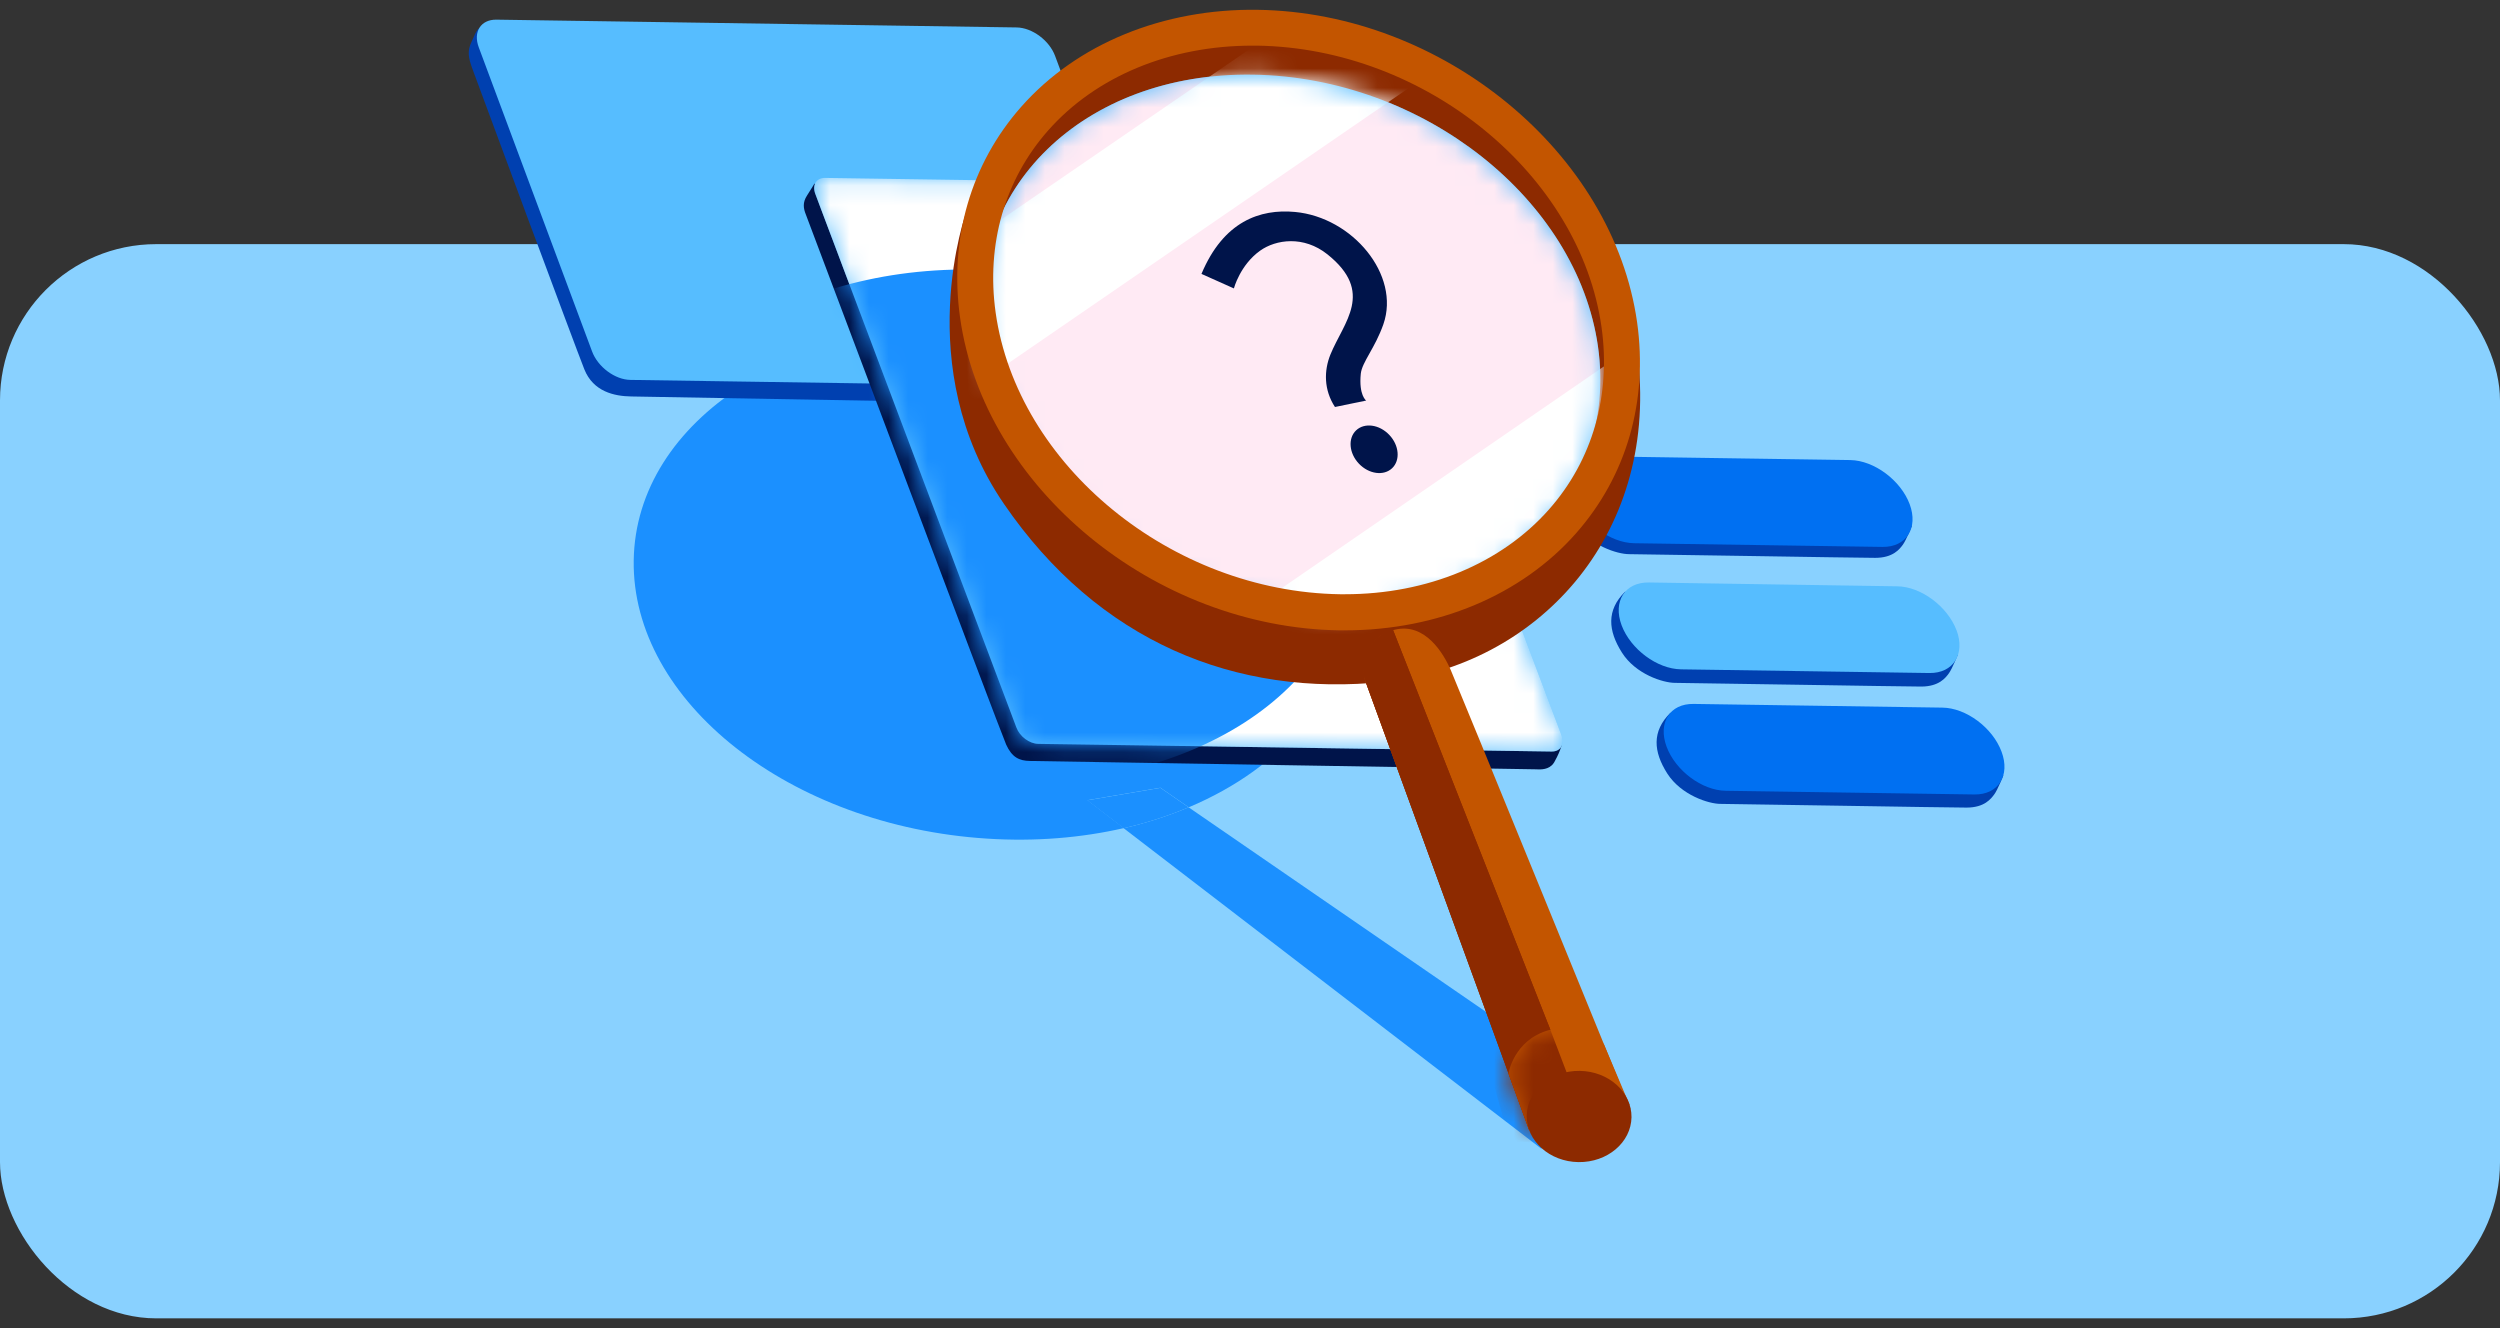 <svg width="128" height="68" viewBox="0 0 128 68" fill="none" xmlns="http://www.w3.org/2000/svg">
<rect x="0" y="0" width="128" height="68" fill="#333333" stroke="none"/>
<rect y="12.5" width="128" height="55" rx="8" fill="#89D1FF"/>
<path d="M83.434 56.865L78.903 58.805L57.531 42.405C58.707 42.132 59.821 41.775 60.857 41.334L83.434 56.865Z" fill="#1B90FF"/>
<path d="M50.919 16.796C61.017 17.44 69.112 23.82 69.007 31.04C68.937 35.528 65.716 39.289 60.863 41.334L59.414 40.332L55.681 40.969L57.544 42.398C55.38 42.895 53.013 43.098 50.534 42.937C40.436 42.293 32.341 35.913 32.446 28.694C32.551 21.474 40.828 16.145 50.926 16.789L50.919 16.796Z" fill="#1B90FF"/>
<path d="M59.407 40.332L60.856 41.333C59.82 41.775 58.707 42.132 57.53 42.405L55.667 40.976L59.4 40.339L59.407 40.332Z" fill="#1B90FF"/>
<path fill-rule="evenodd" clip-rule="evenodd" d="M102.571 39.703C102.571 39.703 102.277 40.445 102.109 40.669C101.941 40.893 101.612 41.349 100.687 41.349C99.763 41.349 88.684 41.159 88.089 41.159C87.494 41.159 86.079 40.718 85.365 39.605C84.651 38.484 84.567 37.441 85.526 36.496L97.564 37.77L102.571 39.703Z" fill="#0040B0"/>
<path fill-rule="evenodd" clip-rule="evenodd" d="M95.239 31.573L83.201 30.299C82.242 31.244 82.333 32.288 83.04 33.408C83.748 34.529 85.162 34.963 85.764 34.963C86.367 34.963 97.445 35.152 98.362 35.152C99.28 35.152 99.616 34.703 99.784 34.472C99.952 34.241 100.246 33.506 100.246 33.506L95.239 31.573Z" fill="#0040B0"/>
<path fill-rule="evenodd" clip-rule="evenodd" d="M92.886 24.983L80.849 23.709C79.889 24.654 79.98 25.698 80.688 26.818C81.402 27.939 82.809 28.373 83.412 28.373C84.014 28.373 95.092 28.562 96.01 28.562C96.927 28.562 97.263 28.114 97.431 27.883C97.599 27.651 97.893 26.916 97.893 26.916L92.886 24.983Z" fill="#0040B0"/>
<path d="M102.479 38.485C102.935 39.71 102.318 40.691 101.093 40.677L88.362 40.488C87.144 40.474 85.785 39.458 85.33 38.233C84.875 37.007 85.491 36.02 86.716 36.041L99.447 36.23C100.666 36.244 102.024 37.259 102.479 38.485Z" fill="#0070F2"/>
<path d="M100.176 32.267C100.631 33.492 100.008 34.473 98.789 34.459L86.065 34.27C84.84 34.249 83.488 33.24 83.026 32.015C82.571 30.789 83.194 29.809 84.413 29.823L97.137 30.019C98.355 30.033 99.714 31.048 100.176 32.274V32.267Z" fill="#56BDFF"/>
<path d="M97.774 25.81C98.229 27.035 97.606 28.016 96.387 28.002L83.663 27.813C82.445 27.792 81.086 26.783 80.624 25.558C80.169 24.332 80.792 23.352 82.011 23.366L94.735 23.555C95.953 23.576 97.312 24.584 97.774 25.81Z" fill="#0070F2"/>
<path fill-rule="evenodd" clip-rule="evenodd" d="M47.335 20.565C47.335 20.565 33.176 20.312 32.314 20.299C31.453 20.285 30.375 20.053 29.919 18.912C29.464 17.77 24.352 3.996 24.17 3.478C23.988 2.96 23.911 2.617 24.149 2.126C24.31 1.797 24.352 1.594 24.513 1.461C24.835 1.181 25.333 1.293 25.466 1.328C34.485 1.643 43.498 1.958 52.517 2.267L55.934 11.853L47.328 20.565H47.335Z" fill="#0040B0"/>
<path d="M59.822 18.429C60.116 19.227 59.717 19.857 58.925 19.85L32.28 19.451C31.489 19.444 30.606 18.786 30.312 17.988L24.514 2.427C24.213 1.629 24.619 0.999 25.41 1.006L52.056 1.405C52.847 1.419 53.729 2.07 54.023 2.869L59.822 18.429Z" fill="#56BDFF"/>
<path fill-rule="evenodd" clip-rule="evenodd" d="M79.967 38.142C79.918 38.289 79.841 38.513 79.715 38.765C79.603 38.989 79.547 39.101 79.442 39.192C79.169 39.444 78.749 39.389 78.637 39.389C77.937 39.382 53.287 38.968 52.734 38.961C52.181 38.954 51.809 38.772 51.515 38.121C51.221 37.47 41.396 11.329 41.263 10.992C41.13 10.663 41.088 10.369 41.319 10.012C41.55 9.655 41.697 9.403 41.697 9.403L64.659 20.117C69.764 26.125 74.869 32.134 79.967 38.142Z" fill="#00144A"/>
<path fill-rule="evenodd" clip-rule="evenodd" d="M42.251 9.109L68.525 9.501C68.98 9.501 69.484 9.879 69.652 10.335L79.953 37.666C80.121 38.121 79.897 38.485 79.442 38.478L53.168 38.086C52.713 38.086 52.209 37.708 52.041 37.253L41.74 9.921C41.572 9.466 41.796 9.102 42.251 9.109Z" fill="#56BDFF"/>
<mask id="mask0_4003_75527" style="mask-type:luminance" maskUnits="userSpaceOnUse" x="41" y="9" width="40" height="30">
<path d="M42.252 9.109L68.526 9.501C68.981 9.501 69.485 9.879 69.653 10.335L79.954 37.666C80.122 38.121 79.898 38.485 79.443 38.478L53.169 38.086C52.714 38.086 52.209 37.708 52.041 37.253L41.74 9.921C41.572 9.466 41.797 9.102 42.252 9.109Z" fill="white"/>
</mask>
<g mask="url(#mask0_4003_75527)">
<path fill-rule="evenodd" clip-rule="evenodd" d="M42.251 9.109L68.525 9.501C68.981 9.501 69.485 9.879 69.653 10.335L79.954 37.666C80.122 38.121 79.898 38.485 79.443 38.478L53.168 38.086C52.713 38.086 52.209 37.708 52.041 37.253L41.74 9.921C41.572 9.466 41.796 9.102 42.251 9.109Z" fill="white"/>
<path fill-rule="evenodd" clip-rule="evenodd" d="M51.123 13.85C61.221 14.494 69.316 20.874 69.211 28.094C69.106 35.313 60.829 40.642 50.731 39.998C40.633 39.354 32.538 32.975 32.643 25.755C32.748 18.535 41.025 13.206 51.123 13.85Z" fill="#1B90FF"/>
</g>
<path fill-rule="evenodd" clip-rule="evenodd" d="M49.485 10.816C49.485 10.816 46.586 18.771 51.404 25.802C56.222 32.833 63.245 35.718 70.927 34.906C78.616 34.1 84.856 27.532 83.876 18.442C82.895 9.353 77.888 6.405 75.017 4.318C72.146 2.231 64.772 0.557 59.73 1.699C54.688 2.84 49.485 10.816 49.485 10.816Z" fill="#8D2A00"/>
<path fill-rule="evenodd" clip-rule="evenodd" d="M64.156 3.822C72.839 3.955 80.745 10.188 81.817 17.743C82.888 25.299 76.712 31.329 68.028 31.196C59.345 31.063 51.439 24.83 50.367 17.274C49.296 9.711 55.472 3.689 64.156 3.822Z" fill="#56BDFF"/>
<mask id="mask1_4003_75527" style="mask-type:luminance" maskUnits="userSpaceOnUse" x="50" y="3" width="32" height="29">
<path d="M64.156 3.823C72.84 3.956 80.746 10.188 81.817 17.744C82.889 25.3 76.712 31.33 68.029 31.197C59.346 31.064 51.44 24.831 50.368 17.275C49.297 9.712 55.473 3.69 64.156 3.823Z" fill="white"/>
</mask>
<g mask="url(#mask1_4003_75527)">
<path fill-rule="evenodd" clip-rule="evenodd" d="M64.156 3.822C72.84 3.955 80.746 10.188 81.817 17.743C82.889 25.299 76.712 31.329 68.029 31.196C59.346 31.063 51.439 24.83 50.368 17.274C49.297 9.711 55.473 3.689 64.156 3.822Z" fill="#FFEAF4"/>
<path fill-rule="evenodd" clip-rule="evenodd" d="M79.289 -7.992C79.955 -7.691 80.144 -6.829 80.536 -6.255C81.67 -4.644 82.805 -3.027 83.946 -1.416C83.022 -0.772 82.097 -0.135 81.173 0.51L80.459 -1.22C70.725 5.468 60.991 12.162 51.258 18.85C50.543 20.068 49.829 21.287 49.115 22.505C47.504 23.612 45.886 24.725 44.276 25.831C44.192 25.775 44.115 25.719 44.031 25.663C44.01 25.782 44.059 25.866 43.947 25.782C43.148 24.599 42.343 23.409 41.545 22.225C41.328 21.91 40.725 21.35 40.823 21.028L43.968 18.906C44.157 17.897 44.353 16.889 44.542 15.888L49.633 12.358C59.521 5.573 69.401 -1.206 79.289 -7.992ZM99.331 6.917C100.494 8.584 101.656 10.25 102.818 11.924C103.12 12.316 104.037 13.094 103.813 13.661C93.848 20.467 83.876 27.281 73.911 34.088C71.523 35.74 69.142 37.4 66.754 39.053C66.278 39.41 64.724 40.88 64.107 40.649L60.865 35.768C60.487 35.222 60.018 34.837 59.745 34.158C72.938 25.075 86.131 16 99.331 6.917Z" fill="white"/>
</g>
<path d="M68.862 32.273C68.771 32.273 68.673 32.273 68.582 32.273C59.093 32.133 50.382 24.956 49.157 16.272C48.589 12.239 49.696 8.401 52.287 5.467C55.137 2.239 59.556 0.432 64.394 0.502C73.883 0.642 82.594 7.82 83.82 16.503C84.387 20.537 83.281 24.374 80.69 27.308C77.896 30.474 73.596 32.273 68.862 32.273ZM64.114 2.337C59.906 2.337 56.11 3.912 53.666 6.678C51.439 9.199 50.487 12.512 50.977 16.006C52.077 23.828 59.99 30.299 68.61 30.425C68.694 30.425 68.778 30.425 68.862 30.425C73.071 30.425 76.866 28.849 79.31 26.083C81.537 23.562 82.489 20.25 81.999 16.755C80.9 8.933 72.987 2.463 64.366 2.337C64.282 2.337 64.198 2.337 64.114 2.337Z" fill="#C35500"/>
<path fill-rule="evenodd" clip-rule="evenodd" d="M78.344 57.931C78.344 57.931 70.165 35.565 69.926 34.927C69.688 34.29 69.807 32.645 71.397 32.245C72.987 31.846 73.932 33.513 74.275 34.297C74.618 35.081 83.477 56.783 83.477 56.783L81.376 57.532L78.344 57.938V57.931Z" fill="#C35500"/>
<path fill-rule="evenodd" clip-rule="evenodd" d="M80.206 54.828L71.298 32.188C71.298 32.188 69.218 32.987 69.926 34.926C70.633 36.866 78.315 57.923 78.294 57.86C78.273 57.797 79.015 56.376 80.528 55.802L80.206 54.821V54.828Z" fill="#8D2A00"/>
<path fill-rule="evenodd" clip-rule="evenodd" d="M80.206 54.828L71.298 32.188C71.298 32.188 69.218 32.987 69.926 34.926C70.633 36.866 78.315 57.923 78.294 57.86C78.273 57.797 79.015 56.376 80.528 55.802L80.206 54.821V54.828Z" fill="#8D2A00"/>
<path fill-rule="evenodd" clip-rule="evenodd" d="M83.435 56.573L82.118 53.464C82.118 53.464 81.054 52.232 79.275 52.75C77.496 53.268 77.23 54.97 77.23 54.97L78.288 57.869L83.428 56.573H83.435Z" fill="#C35500"/>
<mask id="mask2_4003_75527" style="mask-type:luminance" maskUnits="userSpaceOnUse" x="77" y="52" width="7" height="6">
<path d="M83.434 56.574L82.118 53.465C82.118 53.465 81.053 52.233 79.275 52.751C77.496 53.269 77.23 54.971 77.23 54.971L78.287 57.87L83.427 56.574H83.434Z" fill="white"/>
</mask>
<g mask="url(#mask2_4003_75527)">
<path fill-rule="evenodd" clip-rule="evenodd" d="M79.247 52.379L80.339 55.243L78.987 58.668L78.518 59.529L77.076 57.659L75.962 53.654L79.247 52.379Z" fill="#8D2A00"/>
</g>
<path fill-rule="evenodd" clip-rule="evenodd" d="M80.886 54.829C82.363 54.85 83.547 55.914 83.533 57.203C83.512 58.491 82.3 59.521 80.816 59.5C79.338 59.479 78.154 58.414 78.168 57.126C78.189 55.837 79.401 54.808 80.886 54.829Z" fill="#8D2A00"/>
<path d="M61.515 14.024L63.175 14.767C63.175 14.767 63.49 13.569 64.519 12.834C65.325 12.26 66.746 12.05 67.965 13.023C70.388 14.963 68.805 16.476 68.119 18.149C67.783 18.976 67.776 19.963 68.35 20.838L69.947 20.509C69.947 20.509 69.561 20.236 69.673 19.13C69.737 18.541 70.402 17.82 70.829 16.602C71.711 14.074 69.246 11.125 66.305 10.852C64.512 10.684 62.643 11.335 61.515 14.024Z" fill="#00144A"/>
<path d="M71.277 23.972C71.705 23.564 71.64 22.8 71.13 22.265C70.621 21.73 69.861 21.627 69.432 22.035C69.004 22.443 69.069 23.207 69.578 23.742C70.088 24.277 70.848 24.38 71.277 23.972Z" fill="#00144A"/>
</svg>
